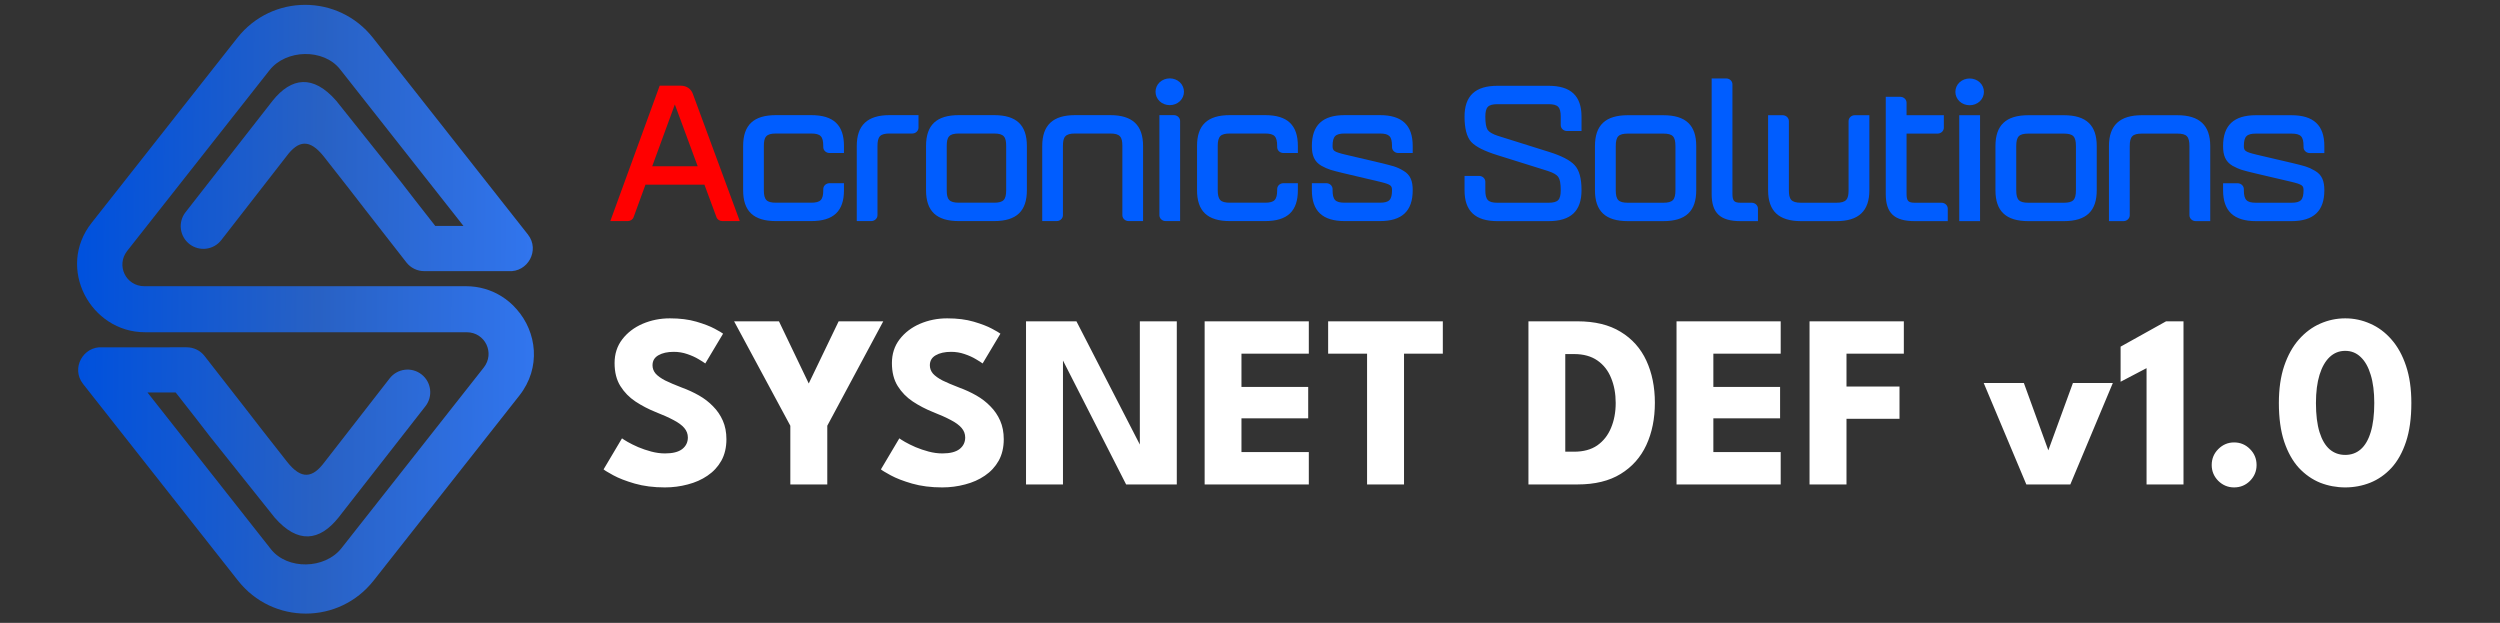 <svg width="15172" height="3780" viewBox="0 0 15172 3780" fill="none" xmlns="http://www.w3.org/2000/svg">
<rect x="0" y="0" width="15172" height="3780" fill="#333333" stroke="none"/>
<path d="M4065 1932C4126.5 1932 4180.25 1938.75 4226.25 1952.25C4272.25 1965.75 4309.25 1980 4337.25 1995C4365.25 2010 4382.25 2020 4388.25 2025L4280.25 2205.75C4272.25 2199.75 4258.5 2191 4239 2179.5C4220 2168 4197.25 2157.75 4170.75 2148.75C4144.75 2139.75 4117.5 2135.25 4089 2135.25C4050.5 2135.25 4019.25 2142.25 3995.25 2156.25C3971.75 2169.75 3960 2190 3960 2217C3960 2235.5 3966.25 2252.25 3978.75 2267.25C3991.75 2281.75 4011.25 2295.75 4037.25 2309.25C4063.75 2322.25 4097.25 2336.5 4137.75 2352C4174.75 2365.5 4209.5 2381.5 4242 2400C4274.5 2418.5 4303 2440.5 4327.5 2466C4352.5 2491 4372.25 2520 4386.75 2553C4401.25 2586 4408.5 2623.5 4408.5 2665.5C4408.5 2715.5 4398.25 2759 4377.75 2796C4357.25 2832.5 4329.25 2862.75 4293.75 2886.75C4258.75 2910.75 4218.75 2928.5 4173.75 2940C4129.25 2952 4083 2958 4035 2958C3967 2958 3906 2950.25 3852 2934.75C3798.5 2919.25 3755.25 2902.5 3722.25 2884.5C3689.25 2866.5 3669.5 2854.5 3663 2848.5L3774.75 2660.25C3780.75 2664.75 3792.25 2672 3809.25 2682C3826.75 2692 3848 2702.5 3873 2713.5C3898 2724 3924.5 2733 3952.5 2740.5C3981 2748 4009 2751.75 4036.5 2751.75C4082.5 2751.75 4117 2743 4140 2725.5C4163 2707.5 4174.5 2684 4174.5 2655C4174.5 2633.5 4167.25 2614.25 4152.75 2597.25C4138.25 2580.25 4116.5 2564.25 4087.5 2549.25C4058.5 2533.75 4022.25 2517.5 3978.75 2500.5C3935.25 2483 3894.5 2461.75 3856.5 2436.75C3819 2411.75 3788.5 2380.5 3765 2343C3741.5 2305.5 3729.75 2259 3729.75 2203.5C3729.75 2148 3745.25 2100 3776.25 2059.5C3807.75 2018.5 3849 1987 3900 1965C3951.5 1943 4006.5 1932 4065 1932ZM4796.36 2583.75L4455.11 1950H4727.36L4908.11 2327.25L5089.61 1950H5360.36L5020.61 2583.75V2940H4796.36V2583.75ZM5748.11 1932C5809.61 1932 5863.36 1938.75 5909.36 1952.25C5955.36 1965.75 5992.36 1980 6020.36 1995C6048.36 2010 6065.36 2020 6071.36 2025L5963.36 2205.75C5955.36 2199.75 5941.61 2191 5922.11 2179.5C5903.11 2168 5880.36 2157.75 5853.86 2148.75C5827.86 2139.75 5800.61 2135.25 5772.11 2135.25C5733.61 2135.25 5702.36 2142.25 5678.36 2156.25C5654.86 2169.75 5643.11 2190 5643.11 2217C5643.11 2235.5 5649.36 2252.25 5661.86 2267.25C5674.86 2281.75 5694.36 2295.75 5720.36 2309.25C5746.86 2322.25 5780.36 2336.5 5820.86 2352C5857.86 2365.5 5892.61 2381.5 5925.11 2400C5957.61 2418.5 5986.11 2440.5 6010.61 2466C6035.61 2491 6055.36 2520 6069.86 2553C6084.36 2586 6091.61 2623.5 6091.61 2665.5C6091.61 2715.5 6081.36 2759 6060.86 2796C6040.36 2832.5 6012.36 2862.75 5976.86 2886.75C5941.86 2910.75 5901.86 2928.5 5856.86 2940C5812.36 2952 5766.11 2958 5718.11 2958C5650.11 2958 5589.11 2950.25 5535.11 2934.75C5481.61 2919.25 5438.36 2902.5 5405.36 2884.5C5372.36 2866.5 5352.61 2854.5 5346.11 2848.5L5457.86 2660.25C5463.86 2664.75 5475.36 2672 5492.36 2682C5509.86 2692 5531.11 2702.5 5556.11 2713.5C5581.11 2724 5607.61 2733 5635.61 2740.5C5664.11 2748 5692.11 2751.75 5719.61 2751.75C5765.61 2751.75 5800.11 2743 5823.11 2725.5C5846.11 2707.5 5857.61 2684 5857.61 2655C5857.61 2633.5 5850.36 2614.25 5835.86 2597.25C5821.36 2580.25 5799.61 2564.25 5770.61 2549.25C5741.61 2533.75 5705.36 2517.5 5661.86 2500.5C5618.36 2483 5577.61 2461.75 5539.61 2436.75C5502.11 2411.75 5471.61 2380.5 5448.11 2343C5424.61 2305.5 5412.86 2259 5412.86 2203.5C5412.86 2148 5428.36 2100 5459.36 2059.5C5490.86 2018.5 5532.11 1987 5583.11 1965C5634.61 1943 5689.61 1932 5748.11 1932ZM6434.46 2155.5L6450.96 2158.5V2940H6226.71V1950H6532.71L6933.96 2730L6917.46 2733V1950H7141.71V2940H6834.21L6434.46 2155.5ZM7310.7 1950H7942.95V2146.5H7534.2V2348.25H7939.2V2538.75H7534.2V2743.5H7942.95V2940H7310.7V1950ZM8296.46 2146.5H8060.21V1950H8756.21V2146.5H8520.71V2940H8296.46V2146.5ZM9275.84 1950H9573.59C9679.09 1950 9766.34 1971.25 9835.34 2013.75C9904.84 2055.75 9956.84 2114 9991.34 2188.5C10025.8 2263 10043.1 2348.25 10043.1 2444.25C10043.1 2540.75 10025.8 2626.25 9991.34 2700.75C9956.84 2775.25 9904.84 2833.75 9835.34 2876.25C9766.34 2918.75 9679.09 2940 9573.59 2940H9275.84V1950ZM9499.34 2148.75V2741.25H9553.34C9609.84 2741.25 9656.59 2728.5 9693.59 2703C9730.59 2677 9758.34 2641.75 9776.84 2597.25C9795.84 2552.25 9805.34 2501.75 9805.34 2445.75C9805.34 2389.25 9796.09 2338.75 9777.59 2294.25C9759.59 2249.25 9731.84 2213.75 9694.34 2187.75C9656.84 2161.75 9609.84 2148.75 9553.34 2148.75H9499.34ZM10174.5 1950H10806.7V2146.5H10398V2348.25H10803V2538.75H10398V2743.5H10806.7V2940H10174.5V1950ZM10981.7 1950H11554V2146.5H11206V2346H11527.7V2541.75H11206V2940H10981.7V1950ZM12038.7 2324.25H12282.4L12430.9 2733L12580.2 2324.25H12822.4L12564.4 2940H12297.4L12038.7 2324.25ZM13027 2234.25L12869.5 2316.75V2103.75L13145.5 1950H13251.2V2940H13027V2234.25ZM13558.2 2958C13521.2 2958 13489.2 2944.75 13462.2 2918.25C13435.7 2891.25 13422.4 2859.25 13422.4 2822.25C13422.4 2784.25 13435.7 2752 13462.2 2725.5C13489.2 2698.5 13521.2 2685 13558.2 2685C13596.2 2685 13628.4 2698.5 13654.9 2725.5C13681.4 2752 13694.7 2784.25 13694.7 2822.25C13694.7 2859.25 13681.4 2891.25 13654.9 2918.25C13628.4 2944.75 13596.2 2958 13558.2 2958ZM13830 2445.75C13830 2359.75 13840.8 2284.75 13862.3 2220.75C13884.3 2156.25 13914 2102.75 13951.5 2060.25C13989.5 2017.25 14032.5 1985.25 14080.5 1964.25C14129 1942.75 14179.8 1932 14232.8 1932C14285.8 1932 14336.3 1942.75 14384.3 1964.25C14432.8 1985.25 14475.8 2017.25 14513.3 2060.25C14550.8 2102.75 14580.3 2156.25 14601.8 2220.75C14623.3 2284.75 14634 2359.75 14634 2445.75C14634 2537.25 14623.3 2615.5 14601.8 2680.5C14580.3 2745.5 14550.8 2798.5 14513.3 2839.5C14475.8 2880 14432.8 2910 14384.3 2929.5C14336.3 2948.5 14285.8 2958 14232.8 2958C14179.8 2958 14129 2948.5 14080.5 2929.5C14032.5 2910 13989.5 2880 13951.5 2839.5C13914 2798.5 13884.3 2745.5 13862.3 2680.5C13840.8 2615.5 13830 2537.25 13830 2445.75ZM14055 2445.75C14055 2517.25 14062.3 2576.25 14076.8 2622.75C14091.3 2669.25 14111.8 2704 14138.3 2727C14164.8 2749.5 14196.3 2760.75 14232.8 2760.75C14269.3 2760.75 14300.5 2749.5 14326.5 2727C14353 2704 14373.3 2669.25 14387.3 2622.75C14401.8 2575.75 14409 2516.75 14409 2445.75C14409 2378.75 14401.8 2321.75 14387.3 2274.75C14373.3 2227.75 14353 2191.75 14326.5 2166.75C14300.5 2141.75 14269.3 2129.25 14232.8 2129.25C14196.3 2129.25 14164.8 2141.75 14138.3 2166.75C14111.8 2191.75 14091.3 2227.75 14076.8 2274.75C14062.3 2321.75 14055 2378.75 14055 2445.75Z" fill="white"/>
<path fill-rule="evenodd" clip-rule="evenodd" d="M9548.55 566.887C9581.77 598.115 9597.92 644.79 9597.92 708.142V786.269V795.112H9588.35H9509.8C9488.81 795.112 9471.74 779.106 9471.74 759.518V708.142C9471.74 679.152 9467.35 659.789 9456.17 648.26C9445.21 636.955 9426.52 632.254 9397.8 632.254H9088.12C9059.28 632.254 9040.71 636.955 9029.75 648.26C9018.57 659.789 9014.18 679.152 9014.18 708.142C9014.18 727.842 9015.34 744.295 9017.76 757.839C9020.06 770.711 9023.52 780.785 9028.14 788.172C9032.75 794.888 9040.13 801.156 9050.28 807.2C9060.9 813.468 9074.62 819.288 9091.23 824.661L9400.8 921.816C9438.75 933.68 9470.7 946.329 9496.31 959.536C9522.83 973.192 9542.9 987.631 9556.17 1002.41C9570.35 1017.52 9580.85 1037.66 9587.77 1063.41C9594.58 1088.37 9597.92 1118.7 9597.92 1154.52C9597.92 1217.76 9581.77 1264.54 9548.55 1295.77C9515.22 1326.89 9465.39 1342 9397.8 1342H9088.12C9020.53 1342 8970.7 1326.89 8937.37 1295.77C8904.15 1264.54 8888 1217.76 8888 1154.52V1076.39V1067.55H8897.57H8976.12C8997.11 1067.55 9014.18 1083.55 9014.18 1103.14V1154.52C9014.18 1183.51 9018.57 1202.87 9029.75 1214.4C9040.71 1225.71 9059.28 1230.41 9088.12 1230.41H9397.8C9426.52 1230.41 9445.21 1225.71 9456.17 1214.4C9467.35 1202.87 9471.74 1183.51 9471.74 1154.52C9471.74 1134.82 9470.58 1118.36 9468.16 1104.93C9465.86 1092.17 9462.4 1082.44 9457.78 1075.61L9457.55 1075.38C9453.05 1068.22 9445.67 1061.62 9435.52 1055.57C9424.91 1049.19 9411.3 1043.26 9394.69 1038V1037.89L9085.12 940.844C9046.82 928.868 9014.64 916.331 8988.81 903.348C8962.39 890.028 8942.33 876.037 8928.48 861.262L8928.37 861.15C8914.87 846.04 8904.61 825.444 8897.92 799.365C8891.34 774.181 8888 743.736 8888 708.142C8888 644.79 8904.15 598.115 8937.37 566.887C8970.7 535.77 9020.53 520.66 9088.12 520.66H9397.8C9465.39 520.66 9515.22 535.77 9548.55 566.887ZM9728.02 745.527C9761.01 714.298 9810.84 699.188 9879.58 699.188H10094C10162.7 699.188 10212.6 714.298 10245.7 745.527C10278.7 776.755 10294.1 823.43 10294.1 886.67V1154.52C10294.1 1217.76 10278.7 1264.43 10245.7 1295.66C10212.6 1326.89 10162.7 1342 10094 1342H9879.58C9810.84 1342 9761.01 1326.89 9728.02 1295.66C9695.04 1264.43 9679.47 1217.76 9679.47 1154.52V886.67C9679.47 823.43 9695.04 776.755 9728.02 745.527ZM10152.4 1214.4C10163.5 1202.87 10167.9 1183.51 10167.9 1154.52V886.67C10167.9 857.68 10163.5 838.316 10152.4 826.788C10141.4 815.483 10122.8 810.782 10094 810.782H9879.58C9850.86 810.782 9832.18 815.483 9821.22 826.788C9810.15 838.316 9805.76 857.68 9805.76 886.67V1154.52C9805.76 1183.51 9810.15 1202.87 9821.22 1214.4C9832.18 1225.71 9850.86 1230.41 9879.58 1230.41H10094C10122.8 1230.41 10141.4 1225.71 10152.4 1214.4ZM10397.1 476H10475.8C10496.8 476 10513.8 492.118 10513.8 511.706V1176.79C10513.8 1197.61 10516.5 1211.38 10523.9 1219.44C10530.9 1227.16 10543.6 1230.41 10563.9 1230.41H10630.7C10651.6 1230.41 10668.7 1246.52 10668.7 1266.11V1333.05V1342H10659.2H10563.9C10501.7 1342 10457.9 1330.02 10429.2 1303.16C10400.5 1276.19 10387.7 1235.11 10387.7 1176.79V484.954V476H10397.1ZM11218.6 1154.52V734.893C11218.6 715.194 11235.6 699.188 11256.6 699.188H11335.3H11344.8V708.142V1154.52C11344.8 1281.11 11279.8 1342 11144.6 1342H10930.3C10795.2 1342 10730.2 1281.11 10730.2 1154.52V708.142V699.188H10739.7H10818.3C10839.3 699.188 10856.4 715.306 10856.4 734.893V1154.52C10856.4 1208.8 10869.5 1230.41 10930.3 1230.41H11144.6C11205.4 1230.41 11218.6 1208.8 11218.6 1154.52ZM11580.5 1219.44C11587.5 1227.16 11600.2 1230.41 11620.5 1230.41H11782.6C11803.6 1230.41 11820.6 1246.52 11820.6 1266.11V1333.05V1342H11811.1H11620.5C11558.4 1342 11514.5 1330.02 11485.7 1303.16C11457 1276.19 11444.3 1235.11 11444.3 1176.79V596.548V587.594H11453.7H11532.4C11553.4 587.594 11570.5 603.712 11570.5 623.299V699.188H11796.8V775.076C11796.8 794.664 11779.6 810.782 11758.7 810.782H11570.5V1176.79C11570.5 1197.61 11573.1 1211.38 11580.5 1219.44ZM12016.5 708.142V1333.05V1342H12007H11899.8H11890.3V1333.05V708.142V699.188H11899.8H12007H12016.5V708.142ZM11866.8 557.485C11866.8 536.554 11875.2 515.511 11891.9 499.841C11908.6 484.171 11931 476.336 11953.4 476.336C11975.8 476.336 11998.2 484.171 12014.9 499.841C12031.7 515.511 12040 536.554 12040 557.485C12040 578.416 12031.7 599.458 12014.9 615.129C11998.2 630.799 11975.8 638.634 11953.4 638.634C11931 638.634 11908.6 630.799 11891.9 615.129C11875.2 599.347 11866.8 578.416 11866.8 557.485ZM12158.6 745.527C12191.6 714.298 12241.4 699.188 12310.1 699.188H12524.6C12593.3 699.188 12643.1 714.298 12676.1 745.527C12709.1 776.755 12724.7 823.43 12724.7 886.67V1154.52C12724.7 1217.76 12709.1 1264.43 12676.1 1295.66C12643.1 1326.89 12593.3 1342 12524.6 1342H12310.1C12241.4 1342 12191.6 1326.89 12158.6 1295.66C12125.5 1264.43 12110 1217.76 12110 1154.52V886.67C12110 823.43 12125.5 776.755 12158.6 745.527ZM12582.9 1214.4C12594.1 1202.87 12598.4 1183.51 12598.4 1154.52V886.67C12598.4 857.68 12594.1 838.316 12582.9 826.788C12572 815.483 12553.3 810.782 12524.6 810.782H12310.1C12281.3 810.782 12262.7 815.483 12251.8 826.788C12240.6 838.316 12236.2 857.68 12236.2 886.67V1154.52C12236.2 1183.51 12240.6 1202.87 12251.8 1214.4C12262.7 1225.71 12281.3 1230.41 12310.1 1230.41H12524.6C12553.3 1230.41 12572 1225.71 12582.9 1214.4ZM13413.5 886.67V1333.05V1342H13403.9H13325.3C13304.5 1342 13287.2 1325.99 13287.2 1306.29V886.67C13287.2 857.68 13282.8 838.316 13271.7 826.788C13260.8 815.483 13242.1 810.782 13213.4 810.782H12999C12970.1 810.782 12951.6 815.483 12940.6 826.788C12929.4 838.316 12925 857.68 12925 886.67V1306.29C12925 1325.88 12907.8 1342 12887 1342H12808.3H12798.8V1333.05V886.67C12798.8 823.43 12815 776.643 12848.2 745.527C12881.5 714.298 12931.4 699.188 12999 699.188H13213.4C13280.9 699.188 13330.8 714.298 13364 745.527C13397.3 776.643 13413.5 823.43 13413.5 886.67ZM14056.5 745.527C14089.9 776.643 14106 823.43 14106 886.67V920.137V929.091H14096.4H14017.8C13997 929.091 13979.7 913.085 13979.7 893.386V886.67C13979.7 857.68 13975.3 838.316 13964.2 826.788C13953.3 815.483 13934.6 810.782 13905.9 810.782H13691.5C13662.6 810.782 13644.1 815.483 13633.1 826.788C13621.9 838.316 13617.5 857.68 13617.5 886.67C13617.5 900.997 13620.1 909.951 13629.2 916.443C13639.9 924.166 13659.9 930.211 13693.8 938.27V938.382L13908.2 988.526C13928.3 993.451 13945.6 997.592 13956.6 1000.39C13970 1003.86 13981.4 1006.99 13991 1009.9C14000.3 1012.93 14009.7 1016.4 14019.3 1020.65C14028.8 1025.02 14038.6 1030.28 14049.3 1036.54V1036.66C14070.5 1048.74 14084.8 1064.3 14093.7 1084.11C14102.4 1103.48 14106 1126.65 14106 1154.52C14106 1217.76 14089.9 1264.54 14056.5 1295.77C14023.3 1326.89 13973.4 1342 13905.9 1342H13691.5C13623.9 1342 13574 1326.89 13540.7 1295.77C13507.5 1264.54 13491.4 1217.76 13491.4 1154.52V1121.05V1112.1H13500.8H13579.5C13600.5 1112.1 13617.5 1128.33 13617.5 1147.8V1154.52C13617.5 1183.51 13621.9 1202.87 13633.1 1214.4C13644.1 1225.71 13662.6 1230.41 13691.5 1230.41H13905.9C13934.6 1230.41 13953.3 1225.71 13964.2 1214.4C13975.3 1202.87 13979.7 1183.51 13979.7 1154.52C13979.7 1140.19 13977.3 1131.24 13968.2 1124.74C13957.3 1117.02 13937.5 1110.98 13903.6 1102.92L13689.2 1052.66C13669 1047.74 13651.9 1043.6 13640.7 1040.8C13627.3 1037.33 13615.9 1034.19 13606.3 1031.28C13597 1028.37 13587.7 1024.9 13578.2 1020.65C13568.6 1016.51 13558.8 1011.7 13548.4 1005.99L13548.2 1005.76C13526.8 993.003 13512.5 977.221 13503.6 957.186C13494.8 937.822 13491.4 914.652 13491.4 886.67C13491.4 823.43 13507.5 776.643 13540.7 745.527C13574 714.298 13623.9 699.188 13691.5 699.188H13905.9C13973.4 699.188 14023.3 714.298 14056.5 745.527Z" fill="#005DFF"/>
<path fill-rule="evenodd" clip-rule="evenodd" d="M3708.19 1329.89L4001.18 526.085L4003.39 520.037H4010.11H4132.51C4165.34 520.037 4193.28 538.757 4204.13 567.941L4485.22 1329.89L4489.54 1341.7H4476.29H4383.84C4367.42 1341.7 4353.41 1332.39 4348.03 1317.8L4275.07 1120.71H3917.18L3845.38 1317.6C3840 1332.29 3825.98 1341.7 3809.47 1341.7H3717.12H3703.87L3708.19 1329.89ZM4234.08 1009.06L4095.55 633.797L3958.18 1009.06H4234.08ZM4980.77 1214.12C4991.9 1202.6 4996.22 1183.2 4996.22 1154.21V1147.49C4996.22 1127.81 5013.31 1111.78 5034.14 1111.78H5112.48H5121.89V1120.71V1154.21C5121.89 1217.48 5106.53 1264.13 5073.6 1295.43C5040.77 1326.63 4991.14 1341.7 4922.69 1341.7H4709.18C4640.74 1341.7 4591.1 1326.63 4558.18 1295.43C4525.34 1264.13 4509.89 1217.48 4509.89 1154.21V886.277C4509.89 758.501 4573.44 698.693 4709.18 698.693H4922.69C4991.14 698.693 5040.77 713.765 5073.6 744.965C5106.53 776.261 5121.89 823.013 5121.89 886.277V928.613C5092.7 928.613 5063.42 928.613 5034.14 928.613C5013.31 928.613 4996.22 912.581 4996.22 892.997V886.277C4996.22 857.189 4991.9 837.893 4980.77 826.277C4969.92 815.045 4951.3 810.245 4922.69 810.245H4709.18C4648.7 810.245 4635.65 831.845 4635.65 886.277V1154.21C4635.65 1183.2 4639.97 1202.6 4651.1 1214.12C4661.95 1225.44 4680.48 1230.15 4709.18 1230.15H4922.69C4951.3 1230.15 4969.92 1225.44 4980.77 1214.12ZM5248.7 744.965C5281.82 713.765 5331.46 698.693 5398.75 698.693H5564.83H5574.24V707.621V774.629C5574.24 794.213 5557.15 810.245 5536.42 810.245H5398.75C5370.14 810.245 5351.52 815.045 5340.67 826.277C5329.54 837.893 5325.22 857.189 5325.22 886.277V1306.08C5325.22 1325.67 5308.13 1341.7 5287.3 1341.7H5208.96H5199.55V1332.87V886.277C5199.55 822.917 5215.58 776.165 5248.7 744.965ZM5819.23 698.693H6032.74C6168.48 698.693 6231.94 758.501 6231.94 886.277V1154.21C6231.94 1281.89 6168.48 1341.7 6032.74 1341.7H5819.23C5683.39 1341.7 5619.94 1281.89 5619.94 1154.21V886.277C5619.94 758.501 5683.39 698.693 5819.23 698.693ZM6090.82 1214.12C6101.95 1202.6 6106.27 1183.2 6106.27 1154.21V886.277C6106.27 831.845 6093.12 810.245 6032.74 810.245H5819.23C5758.75 810.245 5745.6 831.845 5745.6 886.277V1154.21C5745.6 1208.55 5758.75 1230.15 5819.23 1230.15H6032.74C6061.34 1230.15 6079.87 1225.44 6090.82 1214.12ZM6937.06 886.277V1332.87V1341.7H6927.65H6849.31C6828.48 1341.7 6811.39 1325.67 6811.39 1306.08V886.277C6811.39 831.845 6798.24 810.245 6737.86 810.245H6524.35C6463.87 810.245 6450.72 831.845 6450.72 886.277V1306.08C6450.72 1325.67 6433.63 1341.7 6412.9 1341.7H6334.56H6325.06V1332.87V886.277C6325.06 759.557 6389.76 698.693 6524.35 698.693H6737.86C6872.35 698.693 6937.06 759.557 6937.06 886.277ZM7161.79 1341.7C7132.51 1341.7 7103.33 1341.7 7074.05 1341.7C7053.12 1341.7 7036.13 1325.67 7036.13 1306.08V698.693H7123.87C7144.8 698.693 7161.79 714.821 7161.79 734.309V1341.7ZM7012.7 556.901C7012.7 535.877 7021.06 514.949 7037.66 499.205H7037.76C7054.46 483.557 7076.74 475.685 7099.01 475.685C7121.28 475.685 7143.55 483.557 7160.26 499.205C7176.86 514.853 7185.22 535.877 7185.22 556.901C7185.22 577.829 7176.86 598.757 7160.26 614.501H7160.16C7143.46 630.245 7121.18 638.021 7099.01 638.021C7076.74 638.021 7054.37 630.245 7037.66 614.501C7021.06 598.853 7012.7 577.829 7012.7 556.901ZM7735.39 1214.12C7746.53 1202.6 7750.85 1183.2 7750.85 1154.21V1147.49C7750.85 1127.81 7767.84 1111.78 7788.77 1111.78H7867.1H7876.51V1120.71V1154.21C7876.51 1217.48 7861.15 1264.13 7828.22 1295.43C7795.39 1326.63 7745.76 1341.7 7677.31 1341.7H7463.81C7395.36 1341.7 7345.73 1326.63 7312.8 1295.43C7279.97 1264.13 7264.51 1217.48 7264.51 1154.21V886.277C7264.51 823.013 7279.97 776.261 7312.8 744.965C7345.73 713.765 7395.36 698.693 7463.81 698.693H7677.31C7745.76 698.693 7795.39 713.765 7828.22 744.965C7861.15 776.261 7876.51 823.013 7876.51 886.277V928.613C7847.33 928.613 7818.05 928.613 7788.77 928.613C7767.84 928.613 7750.85 912.581 7750.85 892.997V886.277C7750.85 857.189 7746.53 837.893 7735.39 826.277C7724.54 815.045 7705.92 810.245 7677.31 810.245H7463.81C7435.1 810.245 7416.58 815.045 7405.73 826.277C7394.59 837.893 7390.18 857.189 7390.18 886.277V1154.21C7390.18 1183.2 7394.59 1202.6 7405.73 1214.12C7416.58 1225.44 7435.1 1230.15 7463.81 1230.15H7677.31C7705.92 1230.15 7724.54 1225.44 7735.39 1214.12ZM8524.32 744.965C8557.44 776.165 8573.47 822.917 8573.47 886.277V919.685V928.613H8564.06H8485.73C8464.99 928.613 8447.81 912.581 8447.81 892.997V886.277C8447.81 857.189 8443.49 837.893 8432.35 826.277C8421.41 815.045 8402.88 810.245 8374.27 810.245H8160.77C8132.06 810.245 8113.54 815.045 8102.59 826.277C8091.55 837.893 8087.14 857.189 8087.14 886.277C8087.14 900.581 8089.63 909.509 8098.75 916.037C8109.5 923.717 8129.28 929.765 8163.07 937.925L8376.58 988.133C8396.54 993.029 8413.73 997.253 8424.77 1000.04C8438.11 1003.49 8449.54 1006.56 8459.04 1009.54C8468.35 1012.52 8477.66 1015.97 8487.17 1020.29C8496.67 1024.61 8506.46 1029.8 8516.93 1036.23C8538.24 1048.42 8552.35 1063.97 8561.28 1083.75C8570.02 1103.14 8573.47 1126.28 8573.47 1154.21C8573.47 1217.48 8557.44 1264.23 8524.32 1295.43C8491.2 1326.63 8441.47 1341.7 8374.27 1341.7H8160.77C8093.47 1341.7 8043.84 1326.63 8010.62 1295.43C7977.5 1264.23 7961.47 1217.48 7961.47 1154.21V1120.71V1111.78H7970.98H8049.31C8070.14 1111.78 8087.14 1127.91 8087.14 1147.49V1154.21C8087.14 1183.2 8091.55 1202.6 8102.59 1214.12C8113.54 1225.44 8132.06 1230.15 8160.77 1230.15H8374.27C8402.88 1230.15 8421.41 1225.44 8432.35 1214.12C8443.49 1202.6 8447.81 1183.2 8447.81 1154.21C8447.81 1139.81 8445.31 1130.98 8436.29 1124.45C8425.54 1116.68 8405.66 1110.63 8371.87 1102.56L8158.46 1052.26H8158.37C8138.4 1047.36 8121.41 1043.24 8110.18 1040.36C8096.83 1037 8085.5 1033.83 8075.9 1030.85C8066.69 1027.97 8057.38 1024.52 8047.87 1020.29C8038.46 1016.16 8028.67 1011.27 8018.4 1005.51L8018.11 1005.32C7996.8 992.645 7982.59 976.805 7973.66 956.837C7964.93 937.349 7961.47 914.213 7961.47 886.277C7961.47 822.917 7977.5 776.165 8010.62 744.965C8043.84 713.765 8093.47 698.693 8160.77 698.693H8374.27C8441.47 698.693 8491.2 713.765 8524.32 744.965Z" fill="url(#paint0_linear_676_2161)"/>
<path d="M555.745 1352.74C850.657 978.341 1145.57 603.941 1440.48 229.637C1650.82 -37.339 2053.15 -37.339 2263.49 229.637C2576.93 627.461 2890.46 1025.38 3203.9 1423.3C3278.3 1518.05 3203.04 1653.89 3085.92 1645.44C2915.52 1645.44 2745.02 1645.44 2574.53 1645.44C2532.29 1645.44 2492.74 1626.15 2466.72 1593.12C2464.8 1590.72 2238.72 1301 2215.78 1271.24C2154.53 1191.84 2093.28 1112.55 1965.98 951.077C1878.82 840.581 1810.75 850.853 1737.5 949.733C1605.98 1118.88 1474.46 1287.94 1342.94 1457.09C1296.38 1517.09 1209.89 1527.94 1149.89 1481.28C1089.89 1434.63 1079.04 1348.23 1125.7 1288.23C1301.86 1062.63 1478.02 837.125 1654.18 611.621C1768.22 469.061 1900.22 450.917 2041.06 612.101L2433.02 1103.43C2487.17 1173.6 2541.31 1243.78 2641.54 1371.17C2698.66 1371.17 2755.68 1371.17 2812.7 1371.17C2557.54 1047.27 2318.88 744.293 2063.71 420.389C1963.58 293.285 1735.97 298.853 1635.84 425.957C1340.93 800.357 1066.85 1148.26 771.937 1522.66C703.105 1610.12 763.297 1736.93 875.905 1736.93C1526.59 1736.93 2177.38 1736.93 2828.06 1736.93C2906.5 1736.93 2980.51 1758.72 3044.45 1798.76C3078.34 1819.97 3109.06 1846.18 3135.36 1876.71C3257.66 2014.37 3285.6 2230.85 3152.06 2400.48C2857.15 2774.79 2562.24 3149.19 2267.33 3523.59C2056.99 3790.47 1654.66 3790.56 1444.32 3523.59C1130.88 3125.67 817.441 2727.75 503.905 2329.83C429.505 2235.17 504.865 2099.33 621.889 2107.78C792.385 2107.68 962.785 2107.68 1133.28 2107.68C1175.52 2107.68 1215.07 2126.98 1241.09 2160.1C1243.01 2162.5 1469.09 2452.13 1492.13 2481.99C1553.28 2561.28 1614.53 2640.68 1741.92 2802.15C1828.99 2912.64 1897.06 2902.37 1970.3 2803.4C2101.82 2634.34 2233.34 2465.19 2364.86 2296.13C2411.52 2236.13 2497.92 2225.28 2557.92 2271.94C2617.92 2318.5 2628.77 2405 2582.11 2465C2405.95 2690.5 2229.79 2916 2053.63 3141.6C1939.58 3284.07 1807.58 3302.31 1666.85 3141.12L1274.78 2649.8C1220.64 2579.62 1166.5 2509.35 1066.27 2381.96C1009.25 2381.96 952.129 2381.96 895.105 2381.96C1150.27 2705.86 1388.93 3008.93 1644.1 3332.74C1744.22 3459.84 1971.84 3454.28 2071.97 3327.17C2366.88 2952.77 2640.96 2604.87 2935.87 2230.47C3004.7 2143.01 2944.51 2016.29 2831.9 2016.29C2181.22 2016.29 1530.43 2016.29 879.745 2016.29C549.217 2016.29 339.745 1627.11 555.745 1352.74Z" fill="url(#paint1_linear_676_2161)"/>
<defs>
<linearGradient id="paint0_linear_676_2161" x1="3703.87" y1="908.692" x2="8573.47" y2="908.692" gradientUnits="userSpaceOnUse">
<stop stop-color="#FF0000"/>
<stop offset="0.163" stop-color="#FF0000"/>
<stop offset="0.164" stop-color="#005DFF"/>
</linearGradient>
<linearGradient id="paint1_linear_676_2161" x1="486.523" y1="2560.32" x2="3541.5" y2="2594.5" gradientUnits="userSpaceOnUse">
<stop stop-color="#0051DD"/>
<stop offset="0.47" stop-color="#2861C4"/>
<stop offset="1" stop-color="#337AF8"/>
</linearGradient>
</defs>
</svg>
